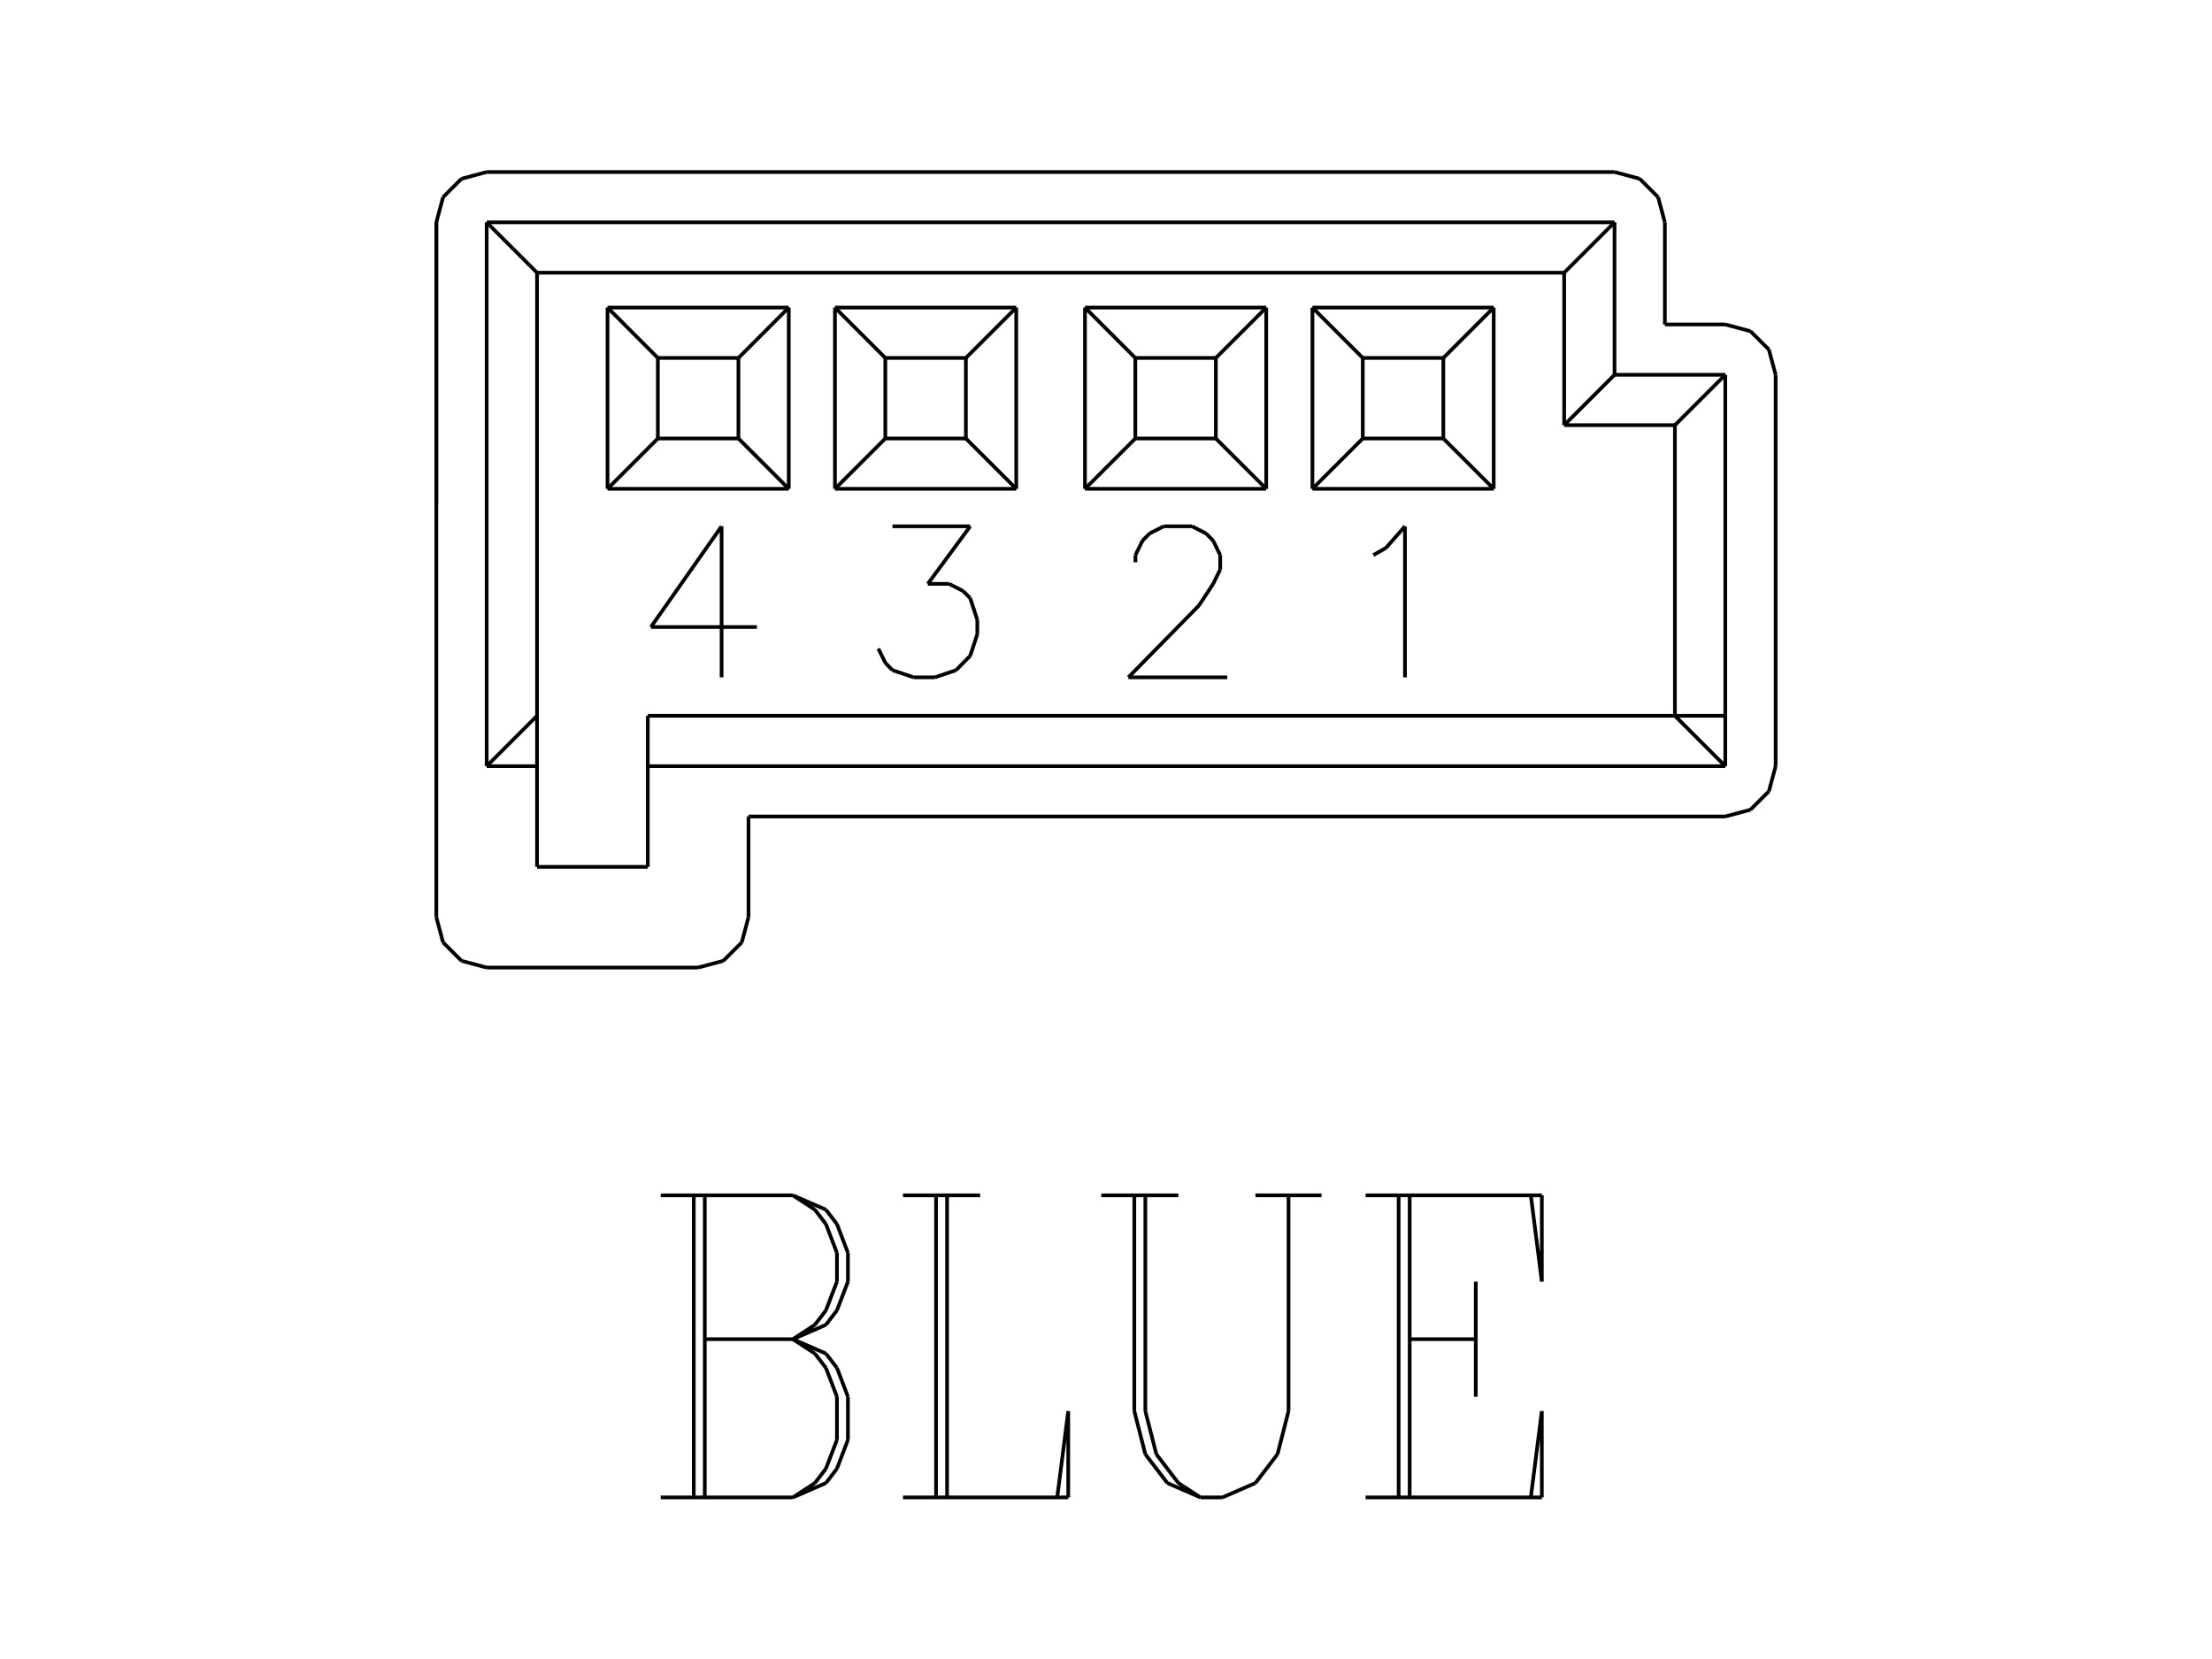 <?xml version="1.0" standalone="no"?><svg xmlns="http://www.w3.org/2000/svg" width="600.000" height="450.000" viewBox="0.0 0.0 600.000 450.000" version="1.1">
<title>Acme Converter - Post-processed with EDS-Designer: 14.44 (info@symca.com)</title>
<desc>Acme Converter - Post-processed with EDS-Designer: 14.44 (info@symca.com)</desc>
<g id="EDS_STYLE_GROUP" fill="none" stroke="black" stroke-width="1.0">
<g id="0" display="visible">
<path d="M437.94 101.66L437.94 60.31"/>
<path d="M294.3 83.43L343.46 83.43"/>
<path d="M294.3 132.59L343.46 132.59"/>
<path d="M294.3 83.43L294.3 132.59"/>
<path d="M343.46 83.43L343.46 132.59"/>
<path d="M355.99 83.43L405.16 83.43"/>
<path d="M355.99 132.59L405.16 132.59"/>
<path d="M355.99 83.43L355.99 132.59"/>
<path d="M307.95 97.09L329.8 97.09"/>
<path d="M307.95 118.94L329.8 118.94"/>
<path d="M307.95 97.09L307.95 118.94"/>
<path d="M329.8 97.09L329.8 118.94"/>
<path d="M294.3 83.43L307.95 97.09"/>
<path d="M329.8 97.09L343.46 83.43"/>
<path d="M329.8 118.94L343.46 132.59"/>
<path d="M307.95 118.94L294.3 132.59"/>
<path d="M355.99 83.43L369.65 97.09"/>
<path d="M391.5 97.09L405.16 83.43"/>
<path d="M391.5 118.94L405.16 132.59"/>
<path d="M369.65 118.94L355.99 132.59"/>
<path d="M369.65 97.09L369.65 118.94"/>
<path d="M391.5 97.09L391.5 118.94"/>
<path d="M369.65 97.09L391.5 97.09"/>
<path d="M369.65 118.94L391.5 118.94"/>
<path d="M132.01 207.82L145.67 207.82"/>
<path d="M145.67 73.97L424.28 73.97"/>
<path d="M481.64 101.66L479.81 94.83M479.81 94.83L474.81 89.84M474.81 89.84L467.98 88.01"/>
<path d="M481.64 207.82L481.64 101.66"/>
<path d="M451.59 60.31L449.76 53.49M449.76 53.49L444.76 48.49M444.76 48.49L437.94 46.66"/>
<path d="M132.01 46.66L125.18 48.49M125.18 48.49L120.18 53.49M120.18 53.49L118.35 60.31"/>
<path d="M132.01 60.31L145.67 73.97"/>
<path d="M145.67 194.16L132.01 207.82"/>
<path d="M424.28 73.97L437.94 60.31"/>
<path d="M424.28 115.32L437.94 101.66"/>
<path d="M454.32 115.32L467.98 101.66"/>
<path d="M467.98 207.82L454.32 194.16"/>
<path d="M405.16 83.43L405.16 132.59"/>
<path d="M372.52 150.57L375.95 148.61M375.95 148.61L381.1 142.76M381.1 142.76L381.1 183.73"/>
<path d="M132.01 60.31L437.94 60.31"/>
<path d="M132.01 46.66L437.94 46.66"/>
<path d="M454.32 115.32L454.32 194.16"/>
<path d="M467.98 194.16L467.98 101.66"/>
<path d="M118.35 136.8L118.35 60.31"/>
<path d="M437.94 101.66L467.98 101.66"/>
<path d="M424.28 115.32L454.32 115.32"/>
<path d="M451.59 88.01L451.59 60.31"/>
<path d="M451.59 88.01L467.98 88.01"/>
<path d="M188.18 406.17L188.18 324.23M191.17 324.23L191.17 406.17M179.22 324.23L215.07 324.23M215.07 324.23L224.03 328.13M224.03 328.13L227.02 332.03M227.02 332.03L230 339.84M230 339.84L230 347.64M230 347.64L227.02 355.44M227.02 355.44L224.03 359.35M224.03 359.35L215.07 363.25M215.07 324.23L221.04 328.13M221.04 328.13L224.03 332.03M224.03 332.03L227.02 339.84M227.02 339.84L227.02 347.64M227.02 347.64L224.03 355.44M224.03 355.44L221.04 359.35M221.04 359.35L215.07 363.25M191.17 363.25L215.07 363.25M215.07 363.25L224.03 367.15M224.03 367.15L227.02 371.05M227.02 371.05L230 378.86M230 378.86L230 390.56M230 390.56L227.02 398.37M227.02 398.37L224.03 402.27M224.03 402.27L215.07 406.17M215.07 406.17L179.22 406.17M215.07 363.25L221.04 367.15M221.04 367.15L224.03 371.05M224.03 371.05L227.02 378.86M227.02 378.86L227.02 390.56M227.02 390.56L224.03 398.37M224.03 398.37L221.04 402.27M221.04 402.27L215.07 406.17M253.9 406.17L253.9 324.23M256.89 324.23L256.89 406.17M244.94 324.23L265.86 324.23M244.94 406.17L289.76 406.17M289.76 406.17L289.76 382.76M289.76 382.76L286.77 406.17M307.68 324.23L307.68 382.76M307.68 382.76L310.67 394.46M310.67 394.46L316.64 402.27M316.64 402.27L325.61 406.17M325.61 406.17L331.58 406.17M331.58 406.17L340.54 402.27M340.54 402.27L346.52 394.46M346.52 394.46L349.51 382.76M349.51 382.76L349.51 324.23M310.67 324.23L310.67 382.76M310.67 382.76L313.66 394.46M313.66 394.46L319.63 402.27M319.63 402.27L325.61 406.17M298.72 324.23L319.63 324.23M340.54 324.23L358.47 324.23M379.38 406.17L379.38 324.23M382.37 324.23L382.37 406.17M400.3 347.64L400.3 378.86M370.42 324.23L418.22 324.23M418.22 324.23L418.22 347.64M418.22 347.64L415.23 324.23M382.37 363.25L400.3 363.25M370.42 406.17L418.22 406.17M418.22 406.17L418.22 382.76M418.22 382.76L415.23 406.17"/>
<path d="M467.98 207.82L467.98 194.16"/>
<path d="M424.28 115.32L424.28 73.97"/>
<path d="M145.67 194.16L145.67 73.97"/>
<path d="M164.79 83.43L164.79 132.59"/>
<path d="M200.3 118.94L178.44 118.94"/>
<path d="M200.3 97.09L178.44 97.09"/>
<path d="M178.44 97.09L178.44 118.94"/>
<path d="M200.3 97.09L200.3 118.94"/>
<path d="M200.3 118.94L213.95 132.59"/>
<path d="M178.44 118.94L164.79 132.59"/>
<path d="M178.44 97.09L164.79 83.43"/>
<path d="M213.95 83.43L200.3 97.09"/>
<path d="M261.99 118.94L275.65 132.59"/>
<path d="M240.14 118.94L226.48 132.59"/>
<path d="M240.14 97.09L226.48 83.43"/>
<path d="M275.65 83.43L261.99 97.09"/>
<path d="M240.14 97.09L240.14 118.94"/>
<path d="M261.99 97.09L261.99 118.94"/>
<path d="M261.99 118.94L240.14 118.94"/>
<path d="M261.99 97.09L240.14 97.09"/>
<path d="M213.95 83.43L213.95 132.59"/>
<path d="M213.95 132.59L164.79 132.59"/>
<path d="M213.95 83.43L164.79 83.43"/>
<path d="M226.48 83.43L226.48 132.59"/>
<path d="M275.65 83.43L275.65 132.59"/>
<path d="M275.65 132.59L226.48 132.59"/>
<path d="M275.65 83.43L226.48 83.43"/>
<path d="M307.98 152.52L307.98 150.57M307.98 150.57L309.9 146.66M309.9 146.66L311.82 144.71M311.82 144.71L315.65 142.76M315.65 142.76L323.32 142.76M323.32 142.76L327.15 144.71M327.15 144.71L329.07 146.66M329.07 146.66L330.98 150.57M330.98 150.57L330.98 154.47M330.98 154.47L329.07 158.37M329.07 158.37L325.23 164.22M325.23 164.22L306.07 183.73M306.07 183.73L332.9 183.73"/>
<path d="M242.08 142.76L263.17 142.76M263.17 142.76L251.67 158.37M251.67 158.37L257.42 158.37M257.42 158.37L261.25 160.32M261.25 160.32L263.17 162.27M263.17 162.27L265.09 168.13M265.09 168.13L265.09 172.03M265.09 172.03L263.17 177.88M263.17 177.88L259.34 181.78M259.34 181.78L253.59 183.73M253.59 183.73L247.84 183.73M247.84 183.73L242.08 181.78M242.08 181.78L240.17 179.83M240.17 179.83L238.25 175.93"/>
<path d="M195.73 142.76L176.56 170.08M176.56 170.08L205.32 170.08M195.73 142.76L195.73 183.73"/>
<path d="M203.03 221.47L467.98 221.47"/>
<path d="M118.35 136.8L118.35 60.31"/>
<path d="M175.71 194.16L467.98 194.16"/>
<path d="M467.98 207.82L454.32 207.82"/>
<path d="M189.37 262.45L196.2 260.62M196.2 260.62L201.2 255.62M201.2 255.62L203.03 248.79"/>
<path d="M203.03 221.47L203.03 248.79"/>
<path d="M145.67 194.16L145.67 235.13"/>
<path d="M145.67 235.13L175.71 235.13"/>
<path d="M175.71 235.13L175.71 194.16"/>
<path d="M118.35 248.79L120.18 255.62M120.18 255.62L125.18 260.62M125.18 260.62L132.01 262.45"/>
<path d="M132.01 262.45L189.37 262.45"/>
<path d="M132.01 60.31L132.01 207.82"/>
<path d="M118.35 136.8L118.35 248.79"/>
<path d="M454.32 207.82L175.71 207.82"/>
<path d="M467.98 221.47L474.81 219.64M474.81 219.64L479.81 214.64M479.81 214.64L481.64 207.82"/>
</g>
</g>
</svg>
